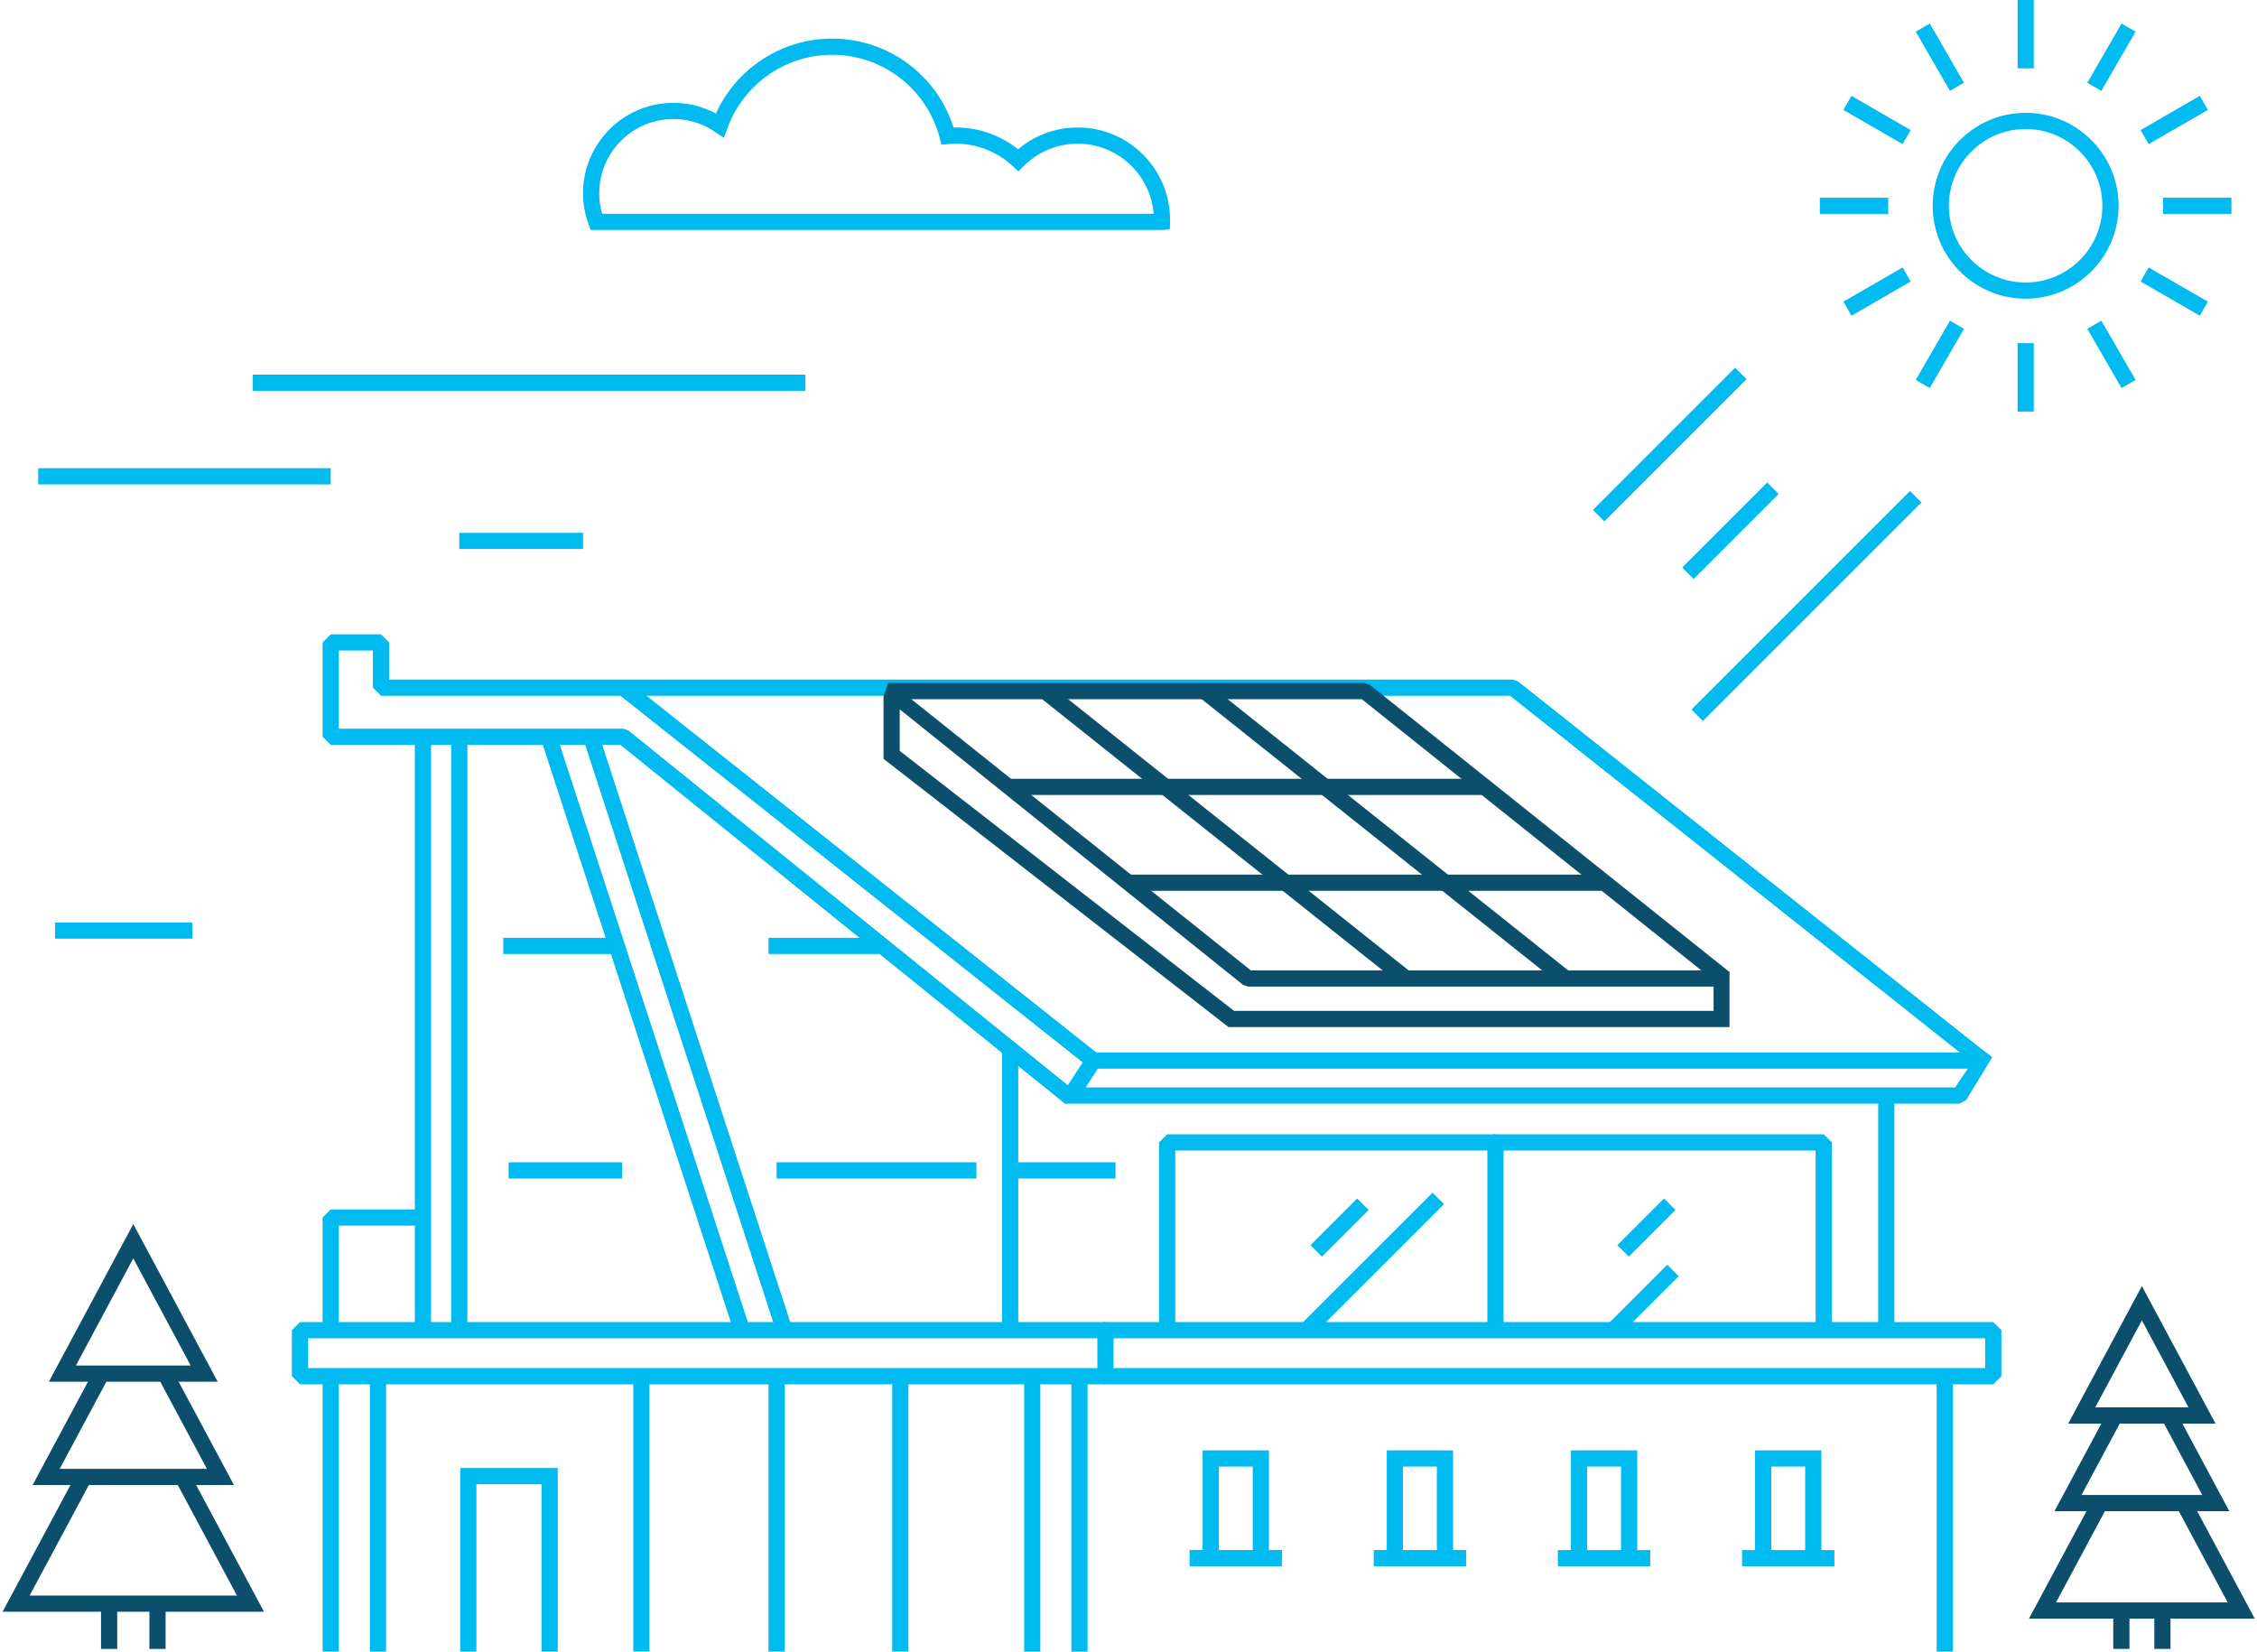 <svg xmlns="http://www.w3.org/2000/svg" width="418" height="306" viewBox="0 0 418 306"><path fill="#01baef" d="M76.83 246.254h3V137.27h-3zm6.73 0h3V137.27h-3z"/><path fill="#01baef" d="M204.733 256.394H55.56l-1.5-1.5v-8.524l1.5-1.5h149.173l1.5 1.5v8.524zm-147.673-3h146.173v-5.524H57.06zm301.61 52.51h3V254.89h-3z"/><path fill="#01baef" d="M136.023 246.955L100.12 136.709l2.853-.929 35.903 110.245zm7.85 0L107.97 136.709l2.852-.929 35.904 110.245zm219.003-42.541H197.22v-3h164.86l4.856-7.154 2.039 1.565-4.857 7.931z"/><path fill="#01baef" d="M367.267 197.934H202.762v-3h160.2L279.67 128.87H115.43v-3h164.763l.932.325 87.074 69.064zm1.89 58.46H204.4v-3h163.257v-5.524H204.4v-3h164.757l1.5 1.5v8.524zM62.75 247.708h-3V225.5l1.5-1.5h17.078v3H62.75zM94.2 218.28h21.008v-3H94.2zm-1-41.58h21.008v-3H93.2zm49.13 0h21.008v-3H142.33zm1.5 41.58h37.013v-3H143.83z"/><path fill="#01baef" d="M197.222 204.408l-82.321-66.449H61.25l-1.5-1.5V118.99l1.5-1.5h9.309l1.5 1.5v6.875h43.372l.932.325 87.076 69.064.326 1.991-4.39 6.778zM62.75 134.961h52.681l.943.333 81.389 65.711 2.743-4.239-85.597-67.9h-44.35l-1.5-1.5v-6.876H62.75zm5.75 170.943h3V254.89h-3zm-8.75 0h3V254.89h-3zm138.67 0h3V254.89h-3zm-8.75 0h3V254.89h-3zm-72.39-.004h3v-52.34h-3zm25.05 0h3v-52.34h-3zm22.91 0h3v-52.34h-3zm60.49-17.309V271.63h6.283v16.961h3V268.63H222.73v19.961z"/><path fill="#01baef" d="M220.31 290.09h17.105v-3H220.31zm39.52-1.499V271.63h6.283v16.961h3V268.63H256.83v19.961z"/><path fill="#01baef" d="M254.42 290.09h17.106v-3H254.42zm39.52-1.499V271.63h6.282v16.961h3V268.63H290.94v19.961z"/><path fill="#01baef" d="M288.52 290.09h17.106v-3H288.52zm39.52-1.499V271.63h6.282v16.961h3V268.63H325.04v19.961z"/><path fill="#01baef" d="M322.63 290.09h17.106v-3H322.63zm-135.55-71.81h19.517v-3H187.08z"/><path fill="#0b4f6c" d="M320.309 190.226h-92.794l-63.885-49.681V128.97h3v10.108l61.914 48.148h88.814v-7.191h2.951z"/><path fill="#0b4f6c" d="M319.373 182.734h-88.232l-.937-.328-66.574-53.436.869-2.47h88.233l.937.328 66.641 53.207zm-87.707-3h83.426L252.207 129.5H168.78z"/><path fill="#0b4f6c" d="M186.71 147.24h88.411v-3H186.71zm22.22 17.75h87.945v-3H208.93z"/><path fill="#0b4f6c" d="M259.417 182.4l-66.827-53.233 1.869-2.347 66.827 53.234zm29.55 0l-66.827-53.233 1.869-2.347 66.827 53.234z"/><path fill="#01baef" d="M347.84 246.251h3V203.21h-3zm-162.26-.001h3v-52.03h-3zM375.152 55.322c-9.49 0-17.212-7.721-17.212-17.211 0-9.49 7.722-17.211 17.212-17.211 9.49 0 17.211 7.721 17.211 17.211 0 9.49-7.721 17.211-17.211 17.211m0-31.422c-7.837 0-14.211 6.375-14.211 14.211s6.374 14.211 14.211 14.211c7.836 0 14.21-6.375 14.21-14.211S382.988 23.9 375.152 23.9m-1.492-11.233h3V0h-3zm-12.526 4.164L354.8 5.86l2.598-1.5 6.334 10.971zm-8.764 9.861l-10.97-6.334 1.5-2.598 10.97 6.334zM337.04 39.61h12.668v-3H337.04zm5.86 18.862l-1.5-2.598 10.97-6.334 1.5 2.598zm14.498 13.399l-2.598-1.5 6.334-10.971 2.598 1.5zm16.262 4.356h3V63.56h-3zm19.253-4.356L386.58 60.9l2.598-1.5 6.333 10.971zm14.498-13.399l-10.971-6.334 1.5-2.598 10.971 6.334zM400.6 39.61h12.667v-3H400.6zm-2.66-12.918l-1.5-2.598 10.971-6.334 1.5 2.598zm-8.762-9.861l-2.598-1.5 6.333-10.971 2.598 1.5zM215.181 42.588H109.403l-.363-.978a16.67 16.67 0 01-1.06-5.821c0-9.227 7.507-16.735 16.735-16.735 2.771 0 5.46.677 7.875 1.97 3.791-8.368 12.216-13.874 21.507-13.874 10.341 0 19.423 6.712 22.503 16.472a18.233 18.233 0 0111.949 4.043 16.978 16.978 0 0111.051-4.049c9.428 0 17.099 7.671 17.099 17.1 0 .105-.005.208-.012.31l-.035 1.465zm-1.527-3c-.576-7.25-6.66-12.972-14.054-12.972a14.011 14.011 0 00-9.96 4.12l-1.025 1.023-1.058-.988a15.396 15.396 0 00-11.933-4.088l-1.267.113-.32-1.231c-2.351-9.077-10.551-15.416-19.94-15.416-8.642 0-16.427 5.457-19.371 13.58l-.66 1.822-1.598-1.095a13.645 13.645 0 00-7.753-2.402c-7.574 0-13.735 6.162-13.735 13.736 0 1.277.184 2.55.548 3.799zM7.08 89.72h54.171v-3H7.08zm39.74-17.33h102.343v-3H46.82zm38.24 29.29h22.918v-3H85.06zm-74.87 72.18h25.443v-3H10.19zm93.11 132.047h-3V274.9H88.23v31.007h-3V271.9h18.07zm193.831-209.34l-2.121-2.121 26.336-26.336 2.121 2.121zm16.53 10.676l-2.121-2.121 15.751-15.752 2.121 2.122zm1.72 26.299l-2.121-2.121 40.472-40.471 2.121 2.121zM278.46 246.251h-3V213.09h-57.8v33.161h-3V211.59l1.5-1.5h60.8l1.5 1.5z"/><path fill="#01baef" d="M337.761 210.09H276.5v3h59.761v33.161h3V211.59zm-37.8 37.221l-2.121-2.121 10.938-10.94 2.121 2.122z"/><path fill="#01baef" d="M301.651 232.75l-2.121-2.121 8.648-8.649 2.121 2.122zm-58.4 14.452l-2.121-2.121 24.183-24.181 2.121 2.121zm1.58-14.452l-2.121-2.121 8.648-8.649 2.121 2.122z"/><path fill="#0b4f6c" d="M40.32 255.918H9.05l15.635-29.198zm-26.26-3h21.25l-10.625-19.843z"/><path fill="#0b4f6c" d="M43.335 275.057H6.04l11.424-21.327 2.646 1.416-9.059 16.911h27.273l-9.058-16.911 2.646-1.416z"/><path fill="#0b4f6c" d="M48.895 298.518H.48l13.474-25.156 2.645 1.416-11.108 20.74h38.393l-11.381-21.252 2.644-1.416z"/><path fill="#0b4f6c" d="M27.67 305.407h3v-8.387h-3zm-8.96 0h3v-8.387h-3zm391.61-41.736h-27.28l13.64-25.471zm-22.27-3.01h17.26l-8.63-16.105z"/><path fill="#0b4f6c" d="M412.871 279.892H380.49l9.865-18.422 2.645 1.416-7.5 14.006h22.361l-7.5-14.006 2.645-1.416z"/><path fill="#0b4f6c" d="M417.581 299.793H375.77l11.604-21.669 2.645 1.416-9.239 17.253h31.791l-9.47-17.687 2.644-1.416z"/><path fill="#0b4f6c" d="M398.98 305.402h3v-7.112h-3zm-7.6 0h3v-7.112h-3z"/></svg>